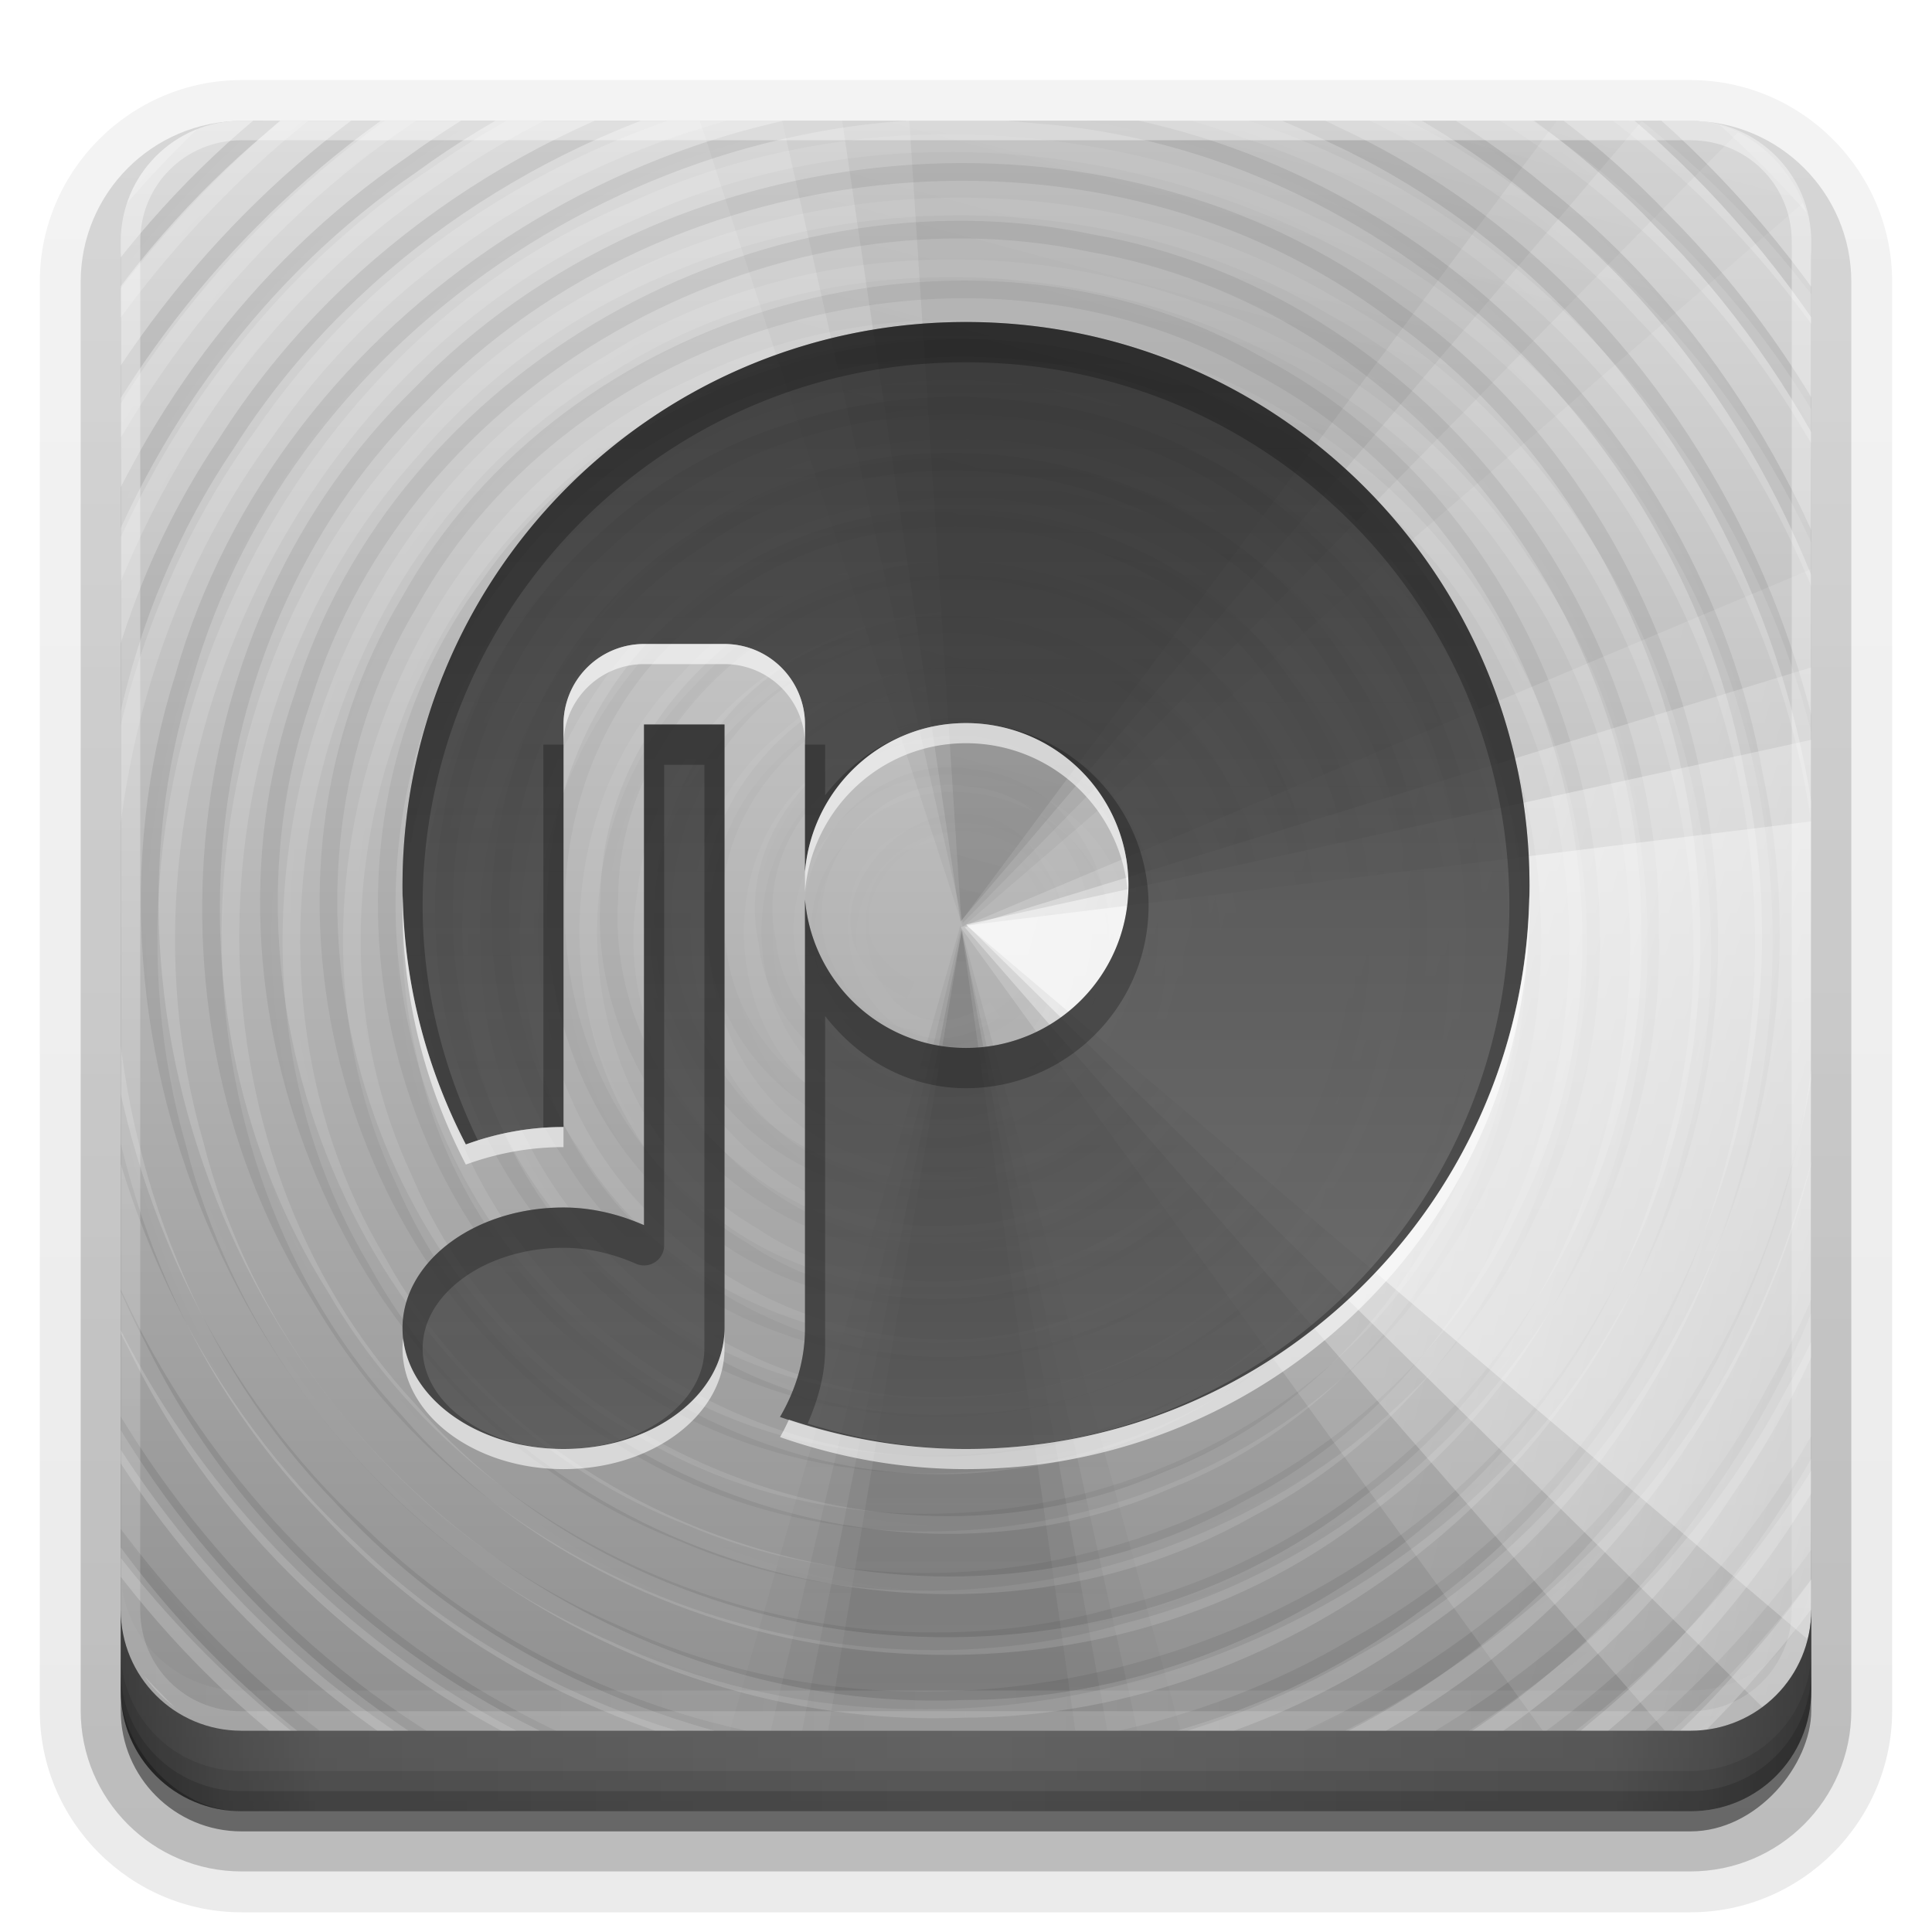 <?xml version="1.0" encoding="UTF-8"?>
<svg id="svg171" width="96" height="96" version="1.1" xmlns="http://www.w3.org/2000/svg" xmlns:cc="http://creativecommons.org/ns#" xmlns:dc="http://purl.org/dc/elements/1.1/" xmlns:rdf="http://www.w3.org/1999/02/22-rdf-syntax-ns#" xmlns:xlink="http://www.w3.org/1999/xlink">
 <defs id="defs56">
  <linearGradient id="linearGradient4384">
   <stop id="stop2" stop-color="#fff" offset="0"/>
   <stop id="stop4" stop-color="#fff" stop-opacity="0" offset="1"/>
  </linearGradient>
  <linearGradient id="ButtonShadow-0" x1="45.448" x2="45.448" y1="92.54" y2="7.016" gradientTransform="matrix(1.006 0 0 .994 100 0)" gradientUnits="userSpaceOnUse">
   <stop id="stop7" offset="0"/>
   <stop id="stop9" stop-opacity=".588" offset="1"/>
  </linearGradient>
  <linearGradient id="linearGradient3780" x1="32.251" x2="32.251" y1="6.132" y2="90.239" gradientTransform="matrix(1.024 0 0 1.012 -1.143 -98.071)" gradientUnits="userSpaceOnUse" xlink:href="#ButtonShadow-0"/>
  <linearGradient id="linearGradient3721" x1="32.251" x2="32.251" y1="6.132" y2="90.239" gradientTransform="translate(0,-97)" gradientUnits="userSpaceOnUse" xlink:href="#ButtonShadow-0"/>
  <linearGradient id="linearGradient4390" x1="48" x2="48" y1="88" y2="-40" gradientTransform="matrix(1,0,0,-1,0,92)" gradientUnits="userSpaceOnUse" xlink:href="#linearGradient4384"/>
  <linearGradient id="linearGradient4429" x1="48" x2="112.12" y1="82" y2="82.455" gradientUnits="userSpaceOnUse" spreadMethod="reflect" xlink:href="#linearGradient4384"/>
  <linearGradient id="linearGradient3228" x1="90" x2="48" y1="88" y2="88" gradientUnits="userSpaceOnUse" spreadMethod="reflect">
   <stop id="stop16" stop-opacity=".588" offset="0"/>
   <stop id="stop18" stop-opacity=".471" offset=".118"/>
   <stop id="stop20" stop-opacity=".392" offset=".238"/>
   <stop id="stop22" stop-opacity=".314" offset="1"/>
  </linearGradient>
  <linearGradient id="linearGradient3161" x1="48" x2="48" y1="90" y2="5.988" gradientUnits="userSpaceOnUse">
   <stop id="stop25" stop-color="#8c8c8c" offset="0"/>
   <stop id="stop27" stop-color="#dcdcdc" offset="1"/>
  </linearGradient>
  <linearGradient id="linearGradient4077-0" x1="48.234" x2="126.14" y1="48.047" y2="66.233" gradientUnits="userSpaceOnUse" xlink:href="#linearGradient4071-3"/>
  <linearGradient id="linearGradient4071-3">
   <stop id="stop31" offset="0"/>
   <stop id="stop33" stop-opacity="0" offset="1"/>
  </linearGradient>
  <linearGradient id="linearGradient4069-9" x1="48.055" x2="126.67" y1="48.032" y2="62.839" gradientUnits="userSpaceOnUse" xlink:href="#linearGradient4071-3"/>
  <linearGradient id="linearGradient4061-6" x1="47.997" x2="127.05" y1="48.029" y2="60.29" gradientUnits="userSpaceOnUse" xlink:href="#linearGradient4071-3"/>
  <linearGradient id="linearGradient4053-2" x1="47.998" x2="127.42" y1="48.029" y2="57.665" gradientUnits="userSpaceOnUse" xlink:href="#linearGradient4071-3"/>
  <radialGradient id="radialGradient3814-9" cx="48.41" cy="47.598" r="30.64" gradientTransform="matrix(1 0 0 .985 -30 .716)" gradientUnits="userSpaceOnUse">
   <stop id="stop39" stop-color="#fff" stop-opacity="0" offset="0"/>
   <stop id="stop41" stop-color="#fff" offset="1"/>
  </radialGradient>
  <radialGradient id="radialGradient5008" cx="48.265" cy="47.887" r="28.879" gradientTransform="matrix(1 0 0 1.014 -30 -.661)" gradientUnits="userSpaceOnUse">
   <stop id="stop44" stop-opacity="0" offset="0"/>
   <stop id="stop46" offset="1"/>
  </radialGradient>
  <linearGradient id="linearGradient4145-0" x1="48.234" x2="126.14" y1="48.047" y2="66.233" gradientUnits="userSpaceOnUse" xlink:href="#linearGradient4384"/>
  <linearGradient id="linearGradient4137-7" x1="48.055" x2="126.67" y1="48.032" y2="62.839" gradientUnits="userSpaceOnUse" xlink:href="#linearGradient4384"/>
  <linearGradient id="linearGradient4129-8" x1="47.997" x2="127.05" y1="48.029" y2="60.29" gradientUnits="userSpaceOnUse" xlink:href="#linearGradient4384"/>
  <linearGradient id="linearGradient4121-6" x1="47.998" x2="127.42" y1="48.029" y2="57.665" gradientUnits="userSpaceOnUse" xlink:href="#linearGradient4384"/>
  <clipPath id="clipPath4311">
   <rect id="rect53" x="6" y="8" width="84" height="80" rx="6" ry="6" fill="#f0f"/>
  </clipPath>
  <clipPath id="clipPath4921">
   <path id="path4923" d="m48 16c-15.465 0-28 12.535-28 28 0 4.644 1.148 9.012 3.148 12.868 1.51-0.552 3.137-0.868 4.852-0.868v-20a4 4 0 0 1 4-4h4a4 4 0 0 1 4 4v7.305c0.358-4.127 3.78-7.375 8-7.375 4.458 0 8.072 3.612 8.072 8.07s-3.614 8.072-8.072 8.072c-4.22 0-7.642-3.25-8-7.377v21.305c0 1.612-0.481 3.104-1.242 4.408 2.897 1.012 5.999 1.592 9.242 1.592 15.464 0 28-12.536 28-28 0-15.465-12.536-28-28-28zm-16 20v24.876c-1.18-0.516-2.537-0.876-4-0.876-4.418 0-8 2.688-8 6s3.582 6 8 6 8-2.688 8-6v-30z" opacity=".4" stroke-width="4"/>
  </clipPath>
 </defs>
 <g id="g70">
  <g id="g66" fill="url(#linearGradient3780)">
   <path id="path58" transform="scale(1,-1)" d="m12-95.021c-5.511 0-10.022 4.51-10.022 10.021v71c0 5.511 4.51 10.021 10.021 10.021h72c5.511 0 10.021-4.51 10.021-10.021v-71c0-5.511-4.51-10.021-10.021-10.021h-72z" opacity=".08"/>
   <path id="path60" transform="scale(1,-1)" d="m12-94.035c-4.972 0-9.035 4.064-9.035 9.035v71c0 4.972 4.064 9.035 9.035 9.035h72c4.972 0 9.035-4.064 9.035-9.035v-71c0-4.972-4.064-9.035-9.035-9.035h-72z" opacity=".1"/>
   <path id="path62" transform="scale(1,-1)" d="m12-92.99c-4.409 0-7.99 3.581-7.99 7.99v71c0 4.409 3.581 7.99 7.99 7.99h72c4.409 0 7.99-3.581 7.99-7.99v-71c0-4.409-3.581-7.99-7.99-7.99h-72z" opacity=".2"/>
   <rect id="rect64" transform="scale(1,-1)" x="5" y="-92" width="86" height="85" rx="7" ry="7" opacity=".3"/>
  </g>
  <rect id="rect68" transform="scale(1,-1)" x="6" y="-91" width="84" height="84" rx="6" ry="6" fill="url(#linearGradient3721)" opacity=".45"/>
 </g>
 <g id="g136">
  <rect id="rect72" x="6" y="6" width="84" height="84" rx="6" ry="6" fill="url(#linearGradient3161)"/>
  <g id="g130" transform="translate(0,-2)" clip-path="url(#clipPath4311)">
   <g id="g82" transform="matrix(.141 .993 -1.165 .12 96.937 -5.195)" opacity=".9">
    <path id="path74" transform="matrix(.994 -.108 .108 .994 -5.158 5.492)" d="m108.9 48a60.896 60.896 0 0 1-6.546 27.467l-54.35-27.467z" color="#000000" fill="url(#linearGradient4077-0)" opacity=".05"/>
    <path id="path76" transform="matrix(.998 -.065 .065 .998 -3.094 3.242)" d="m108.9 48a60.896 60.896 0 0 1-4.457 22.869l-56.44-22.869z" color="#000000" fill="url(#linearGradient4069-9)" opacity=".07"/>
    <path id="path78" transform="matrix(.999 -.033 .033 .999 -1.563 1.616)" d="m108.9 48a60.896 60.896 0 0 1-3.13 19.272l-57.77-19.272z" color="#000000" fill="url(#linearGradient4061-6)" opacity=".1"/>
    <path id="path80" d="m108.9 48a60.896 60.896 0 0 1-2.075 15.761l-58.82-15.761z" color="#000000" fill="url(#linearGradient4053-2)" opacity=".1"/>
   </g>
   <g id="g88" transform="matrix(1.833 0 0 1.833 14.258 -39.234)" fill="none" stroke-width=".479">
    <path id="path84" d="m19.196 49.867c-3.738 2.563-5.605-4.899-1.155-4.812 4.387-0.236 3.979 6.801-0.145 6.615-3.174 0.243-5.099-3.899-3.104-6.285 2.028-2.981 7.171-1.684 7.739 1.817 0.969 3.636-3.157 7.039-6.567 5.523-3.946-1.27-4.49-7.147-1.107-9.366 3.57-2.796 9.392 0.237 9.206 4.758 0.257 4.351-4.689 7.672-8.648 5.935-4.719-1.551-5.692-8.42-1.909-11.473 3.659-3.435 10.363-1.458 11.675 3.359 1.593 4.559-2.064 9.921-6.919 10.009-4.934 0.465-9.383-4.339-8.523-9.226 0.48-5.046 6.044-8.597 10.839-7.043 5.178 1.246 7.964 7.581 5.662 12.315-2.07 5.179-9.066 7.066-13.621 4.002-5.194-3.019-5.926-10.893-1.749-15.07 4.296-4.829 12.905-3.785 16.13 1.741 3.588 5.436 0.745 13.65-5.446 15.695-6.086 2.396-13.647-1.743-14.738-8.237-1.475-6.41 3.513-13.362 10.125-13.808 6.547-0.848 13.055 4.594 13.184 11.238 0.523 6.584-5.016 12.887-11.659 13.025-6.796 0.538-13.3-5.181-13.44-12.038-0.553-7.008 5.345-13.715 12.417-13.857 7.223-0.57 14.129 5.518 14.276 12.799 0.544 7.071-5.079 13.91-12.151 14.606-7.06 1.019-14.41-3.962-15.813-11.012-1.766-7.233 2.791-15.364 10.015-17.379 7.396-2.396 16.205 1.872 18.685 9.293 2.829 7.457-1.114 16.692-8.577 19.625-7.624 3.345-17.458-0.452-20.711-8.155-3.627-7.73 0.028-17.902 7.832-21.439 7.827-3.917 18.336-0.419 22.166 7.477 4.217 7.914 0.888 18.76-7.088 22.89-7.991 4.527-19.172 1.382-23.611-6.665-4.844-8.058-1.898-19.571 6.209-24.326 7.972-5.073 19.561-2.547 24.767 5.318 5.623 7.877 3.599 19.843-4.151 25.573-7.618 6.053-19.659 4.732-25.992-2.574-6.537-7.045-6.348-18.848 0.006-25.943 5.969-7.142 17.094-8.694 25.012-3.988 7.87 4.287 11.778 14.219 9.324 22.774-2.103 8.654-10.4 15.241-19.316 15.262-9.351 0.375-18.515-6.176-20.825-15.313-2.84-9.826 2.376-21.277 11.857-25.282 9.8-4.531 22.58-0.439 27.807 9.04 5.626 9.457 2.708 22.791-6.297 29.09-8.847 6.617-22.359 5.123-29.763-2.992-7.444-7.667-7.989-20.556-1.735-29.099 5.692-8.332 17.147-11.703 26.557-8.289 9.341 3.005 16.04 12.41 15.838 22.219 0.143 10.289-6.983 20.254-16.957 23.049-10.921 3.426-23.853-1.921-28.876-12.275-5.597-10.683-1.901-25.098 8.168-31.748 9.877-6.965 24.558-5.161 32.664 3.725 8.12 8.388 8.871 22.382 2.264 31.88-5.872 9.029-17.788 13.194-28.077 10.261-10.334-2.561-18.453-12.028-19.261-22.667-1.247-11.537 5.843-23.476 16.82-27.472 11.762-4.671 26.426 0.214 32.851 11.167 6.963 11.11 4.255 26.939-5.848 35.24-9.018 7.808-23.123 8.436-33.026 1.904-9.31-5.773-14.27-17.436-12.265-28.169 1.644-10.784 10.062-20.17 20.686-22.756 11.827-3.17 25.393 2.05 31.78 12.56 6.786 10.594 5.379 25.435-2.951 34.783-7.206 8.462-19.472 11.822-30.072 8.71-10.579-2.807-19.154-11.944-21.08-22.748-2.468-12.198 3.355-25.652 14.214-31.864 11.255-6.788 26.724-4.954 36.275 3.999 8.648 7.756 11.835 20.656 8.327 31.654-2.022 6.679-6.326 12.653-12.119 16.565" opacity=".2" stroke="url(#radialGradient3814-9)"/>
    <path id="path86" d="m16.909 49.337c-3.886-1.859 1.369-6.941 3.412-3.237 2.279 3.499-3.707 6.507-5.513 3.024-1.708-2.497 0.786-6.049 3.698-5.541 3.417 0.252 4.794 5.102 2.182 7.233-2.532 2.525-7.293 0.746-7.666-2.781-0.83-3.851 3.749-7.092 7.183-5.362 3.997 1.609 4.268 7.843 0.458 9.838-3.459 2.279-8.543-0.214-8.994-4.298-0.966-4.622 4.226-8.686 8.535-7.023 4.566 1.379 6.125 7.836 2.783 11.205-2.996 3.478-9.147 3.016-11.526-0.939-2.727-3.84-0.888-9.785 3.544-11.399 4.381-2.002 9.948 0.889 10.947 5.574 1.435 4.854-2.455 10.158-7.446 10.512-5.247 0.757-10.124-4.104-9.766-9.309 0.018-5.71 6.15-10.054 11.573-8.6 6.016 1.241 9.248 8.822 6.232 14.102-2.77 5.537-10.88 7.1-15.506 2.977-4.864-3.87-5.051-12.061-0.225-16.044 4.575-4.26 12.667-3.458 16.177 1.772 3.809 4.986 2.422 12.928-2.985 16.191-5.17 3.559-12.99 1.995-16.26-3.407-3.672-5.338-2.057-13.409 3.521-16.782 5.505-3.785 13.829-2.118 17.306 3.635 3.902 5.674 2.172 14.252-3.751 17.832-5.561 3.806-13.862 2.429-17.796-3.061-4.194-5.327-3.586-13.743 1.55-18.248 5.114-4.89 13.972-5.004 19.064-0.015 5.486 4.948 6.159 14.227 1.23 19.795-4.794 5.872-14.268 7.015-20.228 2.265-6.377-4.685-7.925-14.583-3.131-20.921 4.639-6.658 14.748-8.484 21.367-3.742 6.944 4.58 9.058 14.893 4.38 21.797-4.51 7.232-15.018 9.646-22.208 5.044-7.523-4.426-10.247-15.123-5.733-22.6 4.33-7.816 15.206-10.862 22.972-6.449 7.964 4.151 11.391 14.89 7.392 22.912-3.811 8.37-14.622 12.391-23.021 8.734-8.602-3.393-13.237-13.932-10.232-22.616 2.692-8.728 12.496-14.181 21.355-12.323 8.714 1.52 15.279 9.938 15.168 18.692 0.211 8.514-6.106 16.451-14.314 18.497-8.122 2.38-17.486-1.318-21.74-8.647-4.753-7.518-3.716-18.174 2.707-24.416 6.738-7.008 18.641-8.155 26.444-2.255 8.385 5.912 11.091 18.375 5.772 27.182-5.11 9.125-17.471 13.059-26.934 8.641-9.65-4.137-14.842-15.969-11.681-25.919 2.773-9.77 13.122-16.343 23.126-15.255 9.563 0.725 17.78 8.551 19.441 17.919 1.966 9.116-2.591 19.099-10.761 23.593-8.4 5.008-19.988 3.878-27.028-3.004-8.009-7.36-9.754-20.544-3.619-29.599 6.133-9.683 19.754-13.491 30.012-8.364 10.427 4.82 15.918 17.76 12.456 28.655-3.045 10.669-14.207 17.937-25.163 17.012-10.222-0.542-19.313-8.37-21.788-18.233-2.803-9.722 1.131-20.904 9.504-26.624 8.903-6.51 22.099-6.348 30.604 0.789 9.434 7.461 12.381 21.852 6.42 32.345-5.836 11.011-20.151 16.303-31.784 11.933-10.712-3.712-17.932-15.023-17.261-26.278 0.327-10.406 7.57-20.031 17.356-23.48 9.658-3.772 21.383-1.303 28.559 6.212 8.23 8.228 10.38 21.874 4.764 32.125-5.494 10.62-18.378 16.514-30.03 14.1-10.389-1.91-18.983-10.409-21.459-20.612-2.717-10.041 0.728-21.441 8.706-28.16 8.867-7.828 22.708-9.428 32.98-3.442 10.936 6.037 16.777 19.641 13.947 31.756-2.274 10.804-11.377 19.557-22.097 21.896-6.458 1.509-13.42 0.806-19.393-2.103" opacity=".1" stroke="url(#radialGradient5008)"/>
   </g>
   <g id="g98" transform="matrix(1.063 -.131 -.74 3.228 32.525 -100.67)" opacity=".9">
    <path id="path90" transform="matrix(.994 -.108 .108 .994 -5.158 5.492)" d="m108.9 48a60.896 60.896 0 0 1-6.546 27.467l-54.35-27.467z" color="#000000" fill="url(#linearGradient4145-0)" opacity=".2"/>
    <path id="path92" transform="matrix(.998 -.065 .065 .998 -3.094 3.242)" d="m108.9 48a60.896 60.896 0 0 1-4.457 22.869l-56.44-22.869z" color="#000000" fill="url(#linearGradient4137-7)" opacity=".4"/>
    <path id="path94" transform="matrix(.999 -.033 .033 .999 -1.563 1.616)" d="m108.9 48a60.896 60.896 0 0 1-3.13 19.272l-57.77-19.272z" color="#000000" fill="url(#linearGradient4129-8)" opacity=".6"/>
    <path id="path96" d="m108.9 48a60.896 60.896 0 0 1-2.075 15.761l-58.82-15.761z" color="#000000" fill="url(#linearGradient4121-6)" opacity=".8"/>
   </g>
   <g id="g108" transform="matrix(-.617 .787 -.787 -.617 115 40.012)" opacity=".5">
    <path id="path100" transform="matrix(.994 -.108 .108 .994 -5.158 5.492)" d="m108.9 48a60.896 60.896 0 0 1-6.546 27.467l-54.35-27.467z" color="#000000" fill="url(#linearGradient4077-0)" opacity=".05"/>
    <path id="path102" transform="matrix(.998 -.065 .065 .998 -3.094 3.242)" d="m108.9 48a60.896 60.896 0 0 1-4.457 22.869l-56.44-22.869z" color="#000000" fill="url(#linearGradient4069-9)" opacity=".07"/>
    <path id="path104" transform="matrix(.999 -.033 .033 .999 -1.563 1.616)" d="m108.9 48a60.896 60.896 0 0 1-3.13 19.272l-57.77-19.272z" color="#000000" fill="url(#linearGradient4061-6)" opacity=".1"/>
    <path id="path106" d="m108.9 48a60.896 60.896 0 0 1-2.075 15.761l-58.82-15.761z" color="#000000" fill="url(#linearGradient4053-2)" opacity=".1"/>
   </g>
   <g id="g118" transform="matrix(-.068 -1.046 2.711 .602 -79.095 69.08)" opacity=".8">
    <path id="path110" transform="matrix(.994 -.108 .108 .994 -5.158 5.492)" d="m108.9 48a60.896 60.896 0 0 1-6.546 27.467l-54.35-27.467z" color="#000000" fill="url(#linearGradient4077-0)" opacity=".05"/>
    <path id="path112" transform="matrix(.998 -.065 .065 .998 -3.094 3.242)" d="m108.9 48a60.896 60.896 0 0 1-4.457 22.869l-56.44-22.869z" color="#000000" fill="url(#linearGradient4069-9)" opacity=".07"/>
    <path id="path114" transform="matrix(.999 -.033 .033 .999 -1.563 1.616)" d="m108.9 48a60.896 60.896 0 0 1-3.13 19.272l-57.77-19.272z" color="#000000" fill="url(#linearGradient4061-6)" opacity=".1"/>
    <path id="path116" d="m108.9 48a60.896 60.896 0 0 1-2.075 15.761l-58.82-15.761z" color="#000000" fill="url(#linearGradient4053-2)" opacity=".1"/>
   </g>
   <g id="g128" transform="matrix(-1.063 .131 .74 -3.228 62.997 196.67)" opacity=".9">
    <path id="path120" transform="matrix(.994 -.108 .108 .994 -5.158 5.492)" d="m108.9 48a60.896 60.896 0 0 1-6.546 27.467l-54.35-27.467z" color="#000000" fill="url(#linearGradient4145-0)" opacity=".2"/>
    <path id="path122" transform="matrix(.998 -.065 .065 .998 -3.094 3.242)" d="m108.9 48a60.896 60.896 0 0 1-4.457 22.869l-56.44-22.869z" color="#000000" fill="url(#linearGradient4137-7)" opacity=".4"/>
    <path id="path124" transform="matrix(.999 -.033 .033 .999 -1.563 1.616)" d="m108.9 48a60.896 60.896 0 0 1-3.13 19.272l-57.77-19.272z" color="#000000" fill="url(#linearGradient4129-8)" opacity=".6"/>
    <path id="path126" d="m108.9 48a60.896 60.896 0 0 1-2.075 15.761l-58.82-15.761z" color="#000000" fill="url(#linearGradient4121-6)" opacity=".8"/>
   </g>
  </g>
  <path id="path132" d="m12 86c-3.324 0-6-2.676-6-6v-68c0-3.324 2.676-6 6-6h72c3.324 0 6 2.676 6 6v68c0 3.324-2.676 6-6 6zm0-0.969h72c2.805 0 5.031-2.226 5.031-5.031v-68c0-2.805-2.226-5.031-5.031-5.031h-72c-2.805 0-5.031 2.226-5.031 5.031v68c0 2.805 2.226 5.031 5.031 5.031z" fill="url(#linearGradient4390)" opacity=".4"/>
  <path id="path134" d="m6 78v2c0 3.324 2.676 6 6 6h72c3.324 0 6-2.676 6-6v-2c0 3.324-2.676 6-6 6h-72c-3.324 0-6-2.676-6-6z" fill="url(#linearGradient4429)" opacity=".1"/>
 </g>
 <g id="g144">
  <path id="path138" d="m6 80v4c0 3.324 2.676 6 6 6h72c3.324 0 6-2.676 6-6v-4c0 3.324-2.676 6-6 6h-72c-3.324 0-6-2.676-6-6z" fill="url(#linearGradient3228)"/>
  <path id="path140" d="m6 82v2c0 3.324 2.676 6 6 6h72c3.324 0 6-2.676 6-6v-2c0 3.324-2.676 6-6 6h-72c-3.324 0-6-2.676-6-6z" color="#000000" opacity=".1"/>
  <path id="path142" d="m6 83v1c0 3.324 2.676 6 6 6h72c3.324 0 6-2.676 6-6v-1c0 3.324-2.676 6-6 6h-72c-3.324 0-6-2.676-6-6z" color="#000000" opacity=".15"/>
 </g>
 <defs id="defs154">
  <filter id="w">
   <feGaussianBlur id="feGaussianBlur146" stdDeviation="0.689"/>
  </filter>
  <linearGradient id="a" x1="8" x2="8" y1="20" y2="76" gradientUnits="userSpaceOnUse">
   <stop id="stop149" stop-color="#1e1e1e" offset="0"/>
   <stop id="stop151" stop-color="#505050" offset="1"/>
  </linearGradient>
 </defs>
 <g id="g169" transform="translate(0,-4)" stroke-width="4">
  <path id="base" d="m48 20c-15.465 0-28 12.535-28 28 0 4.644 1.148 9.012 3.148 12.868 1.51-0.552 3.137-0.868 4.852-0.868v-20a4 4 0 0 1 4-4h4a4 4 0 0 1 4 4v7.305c0.358-4.127 3.78-7.375 8-7.375 4.458 0 8.072 3.612 8.072 8.07s-3.614 8.072-8.072 8.072c-4.22 0-7.642-3.25-8-7.377v21.305c0 1.612-0.481 3.104-1.242 4.408 2.897 1.012 5.999 1.592 9.242 1.592 15.464 0 28-12.536 28-28 0-15.465-12.536-28-28-28zm-16 20v24.876c-1.18-0.516-2.537-0.876-4-0.876-4.418 0-8 2.688-8 6s3.582 6 8 6 8-2.688 8-6v-30z" fill="url(#a)" opacity=".8"/>
  <path id="path2" transform="translate(0,4)" d="m48 16c-15.465 0-28 12.535-28 28 0 4.644 1.148 9.011 3.148 12.867 0.197-0.072 0.402-0.128 0.604-0.191-1.714-3.545-2.752-7.475-2.752-11.676 0-14.924 12.076-27 27-27 14.924 0 27 12.076 27 27 0 14.453-11.326 26.234-25.596 26.963 14.812-0.731 26.596-12.97 26.596-27.963 0-15.465-12.536-28-28-28zm0.834 19.973c4.066 0.417 7.238 3.851 7.238 8.027 0 4.458-3.614 8.072-8.072 8.072-4.22 0-7.642-3.25-8-7.377v21.305c0 1.612-0.481 3.104-1.242 4.408 2.897 1.012 5.999 1.592 9.242 1.592-2.748 0-5.367-0.492-7.869-1.262 0.501-1.154 0.869-2.387 0.869-3.738v-16.514c1.651 2.123 4.105 3.586 7 3.586 4.998 0 9.072-4.074 9.072-9.072 0-4.717-3.629-8.604-8.238-9.027zm-1.754 0.014c-0.14 0.015-0.277 0.038-0.414 0.061 0.137-0.023 0.275-0.045 0.414-0.061zm-15.08 0.014v24.877c-1.18-0.516-2.537-0.877-4-0.877-4.418 0-8 2.688-8 6 0 3.124 3.188 5.689 7.258 5.971-1.705-0.131-3.219-0.707-4.314-1.529-1.252-0.94-1.943-2.146-1.943-3.441s0.691-2.502 1.943-3.441c1.252-0.94 3.05-1.559 5.057-1.559 1.299 0 2.521 0.321 3.6 0.793a1 1 0 0 0 1.4-0.916v-23.877h2v29c0 1.296-0.691 2.502-1.943 3.441-1.096 0.822-2.609 1.398-4.314 1.529 4.07-0.281 7.258-2.846 7.258-5.971v-30h-4zm14.27 0.123c-2.139 0.452-3.96 1.707-5.269 3.391v-2.514h-1v6.305c0.308-3.545 2.877-6.435 6.269-7.182zm-19.27 0.877v19.047c0.331-0.024 0.662-0.047 1-0.047v-19h-1z" clip-path="url(#clipPath4921)" filter="url(#w)" opacity=".5"/>
  <path id="path164" transform="translate(0,4)" d="m32 32a4 4 0 0 0-4 4v1a4 4 0 0 1 4-4h4a4 4 0 0 1 4 4v-1a4 4 0 0 0-4-4h-4zm16 3.93c-4.22-1e-6 -7.642 3.248-8 7.375v1c0.358-4.127 3.78-7.375 8-7.375 4.289 0 7.788 3.346 8.047 7.57 0.01-0.166 0.025-0.331 0.025-0.5 0-4.458-3.614-8.07-8.072-8.07zm-27.986 8.527c-0.003 0.181-0.014 0.361-0.014 0.543 0 4.644 1.148 9.011 3.148 12.867 1.51-0.552 3.137-0.867 4.852-0.867v-1c-1.714 0-3.341 0.315-4.852 0.867-1.934-3.729-3.062-7.938-3.135-12.41zm55.973 0.043c-0.268 15.232-12.69 27.5-27.986 27.5-3.081 0-6.029-0.537-8.801-1.457-0.135 0.295-0.279 0.586-0.441 0.865 2.897 1.012 5.999 1.592 9.242 1.592 15.464 0 28-12.536 28-28 0-0.168-0.011-0.333-0.014-0.5zm-39.986 21.5c0 3.312-3.582 6-8 6-4.193 0-7.627-2.422-7.967-5.5-0.018 0.165-0.033 0.331-0.033 0.5 0 3.312 3.582 6 8 6s8-2.688 8-6v-1z" fill="#fff" opacity=".6"/>
 </g>
</svg>
